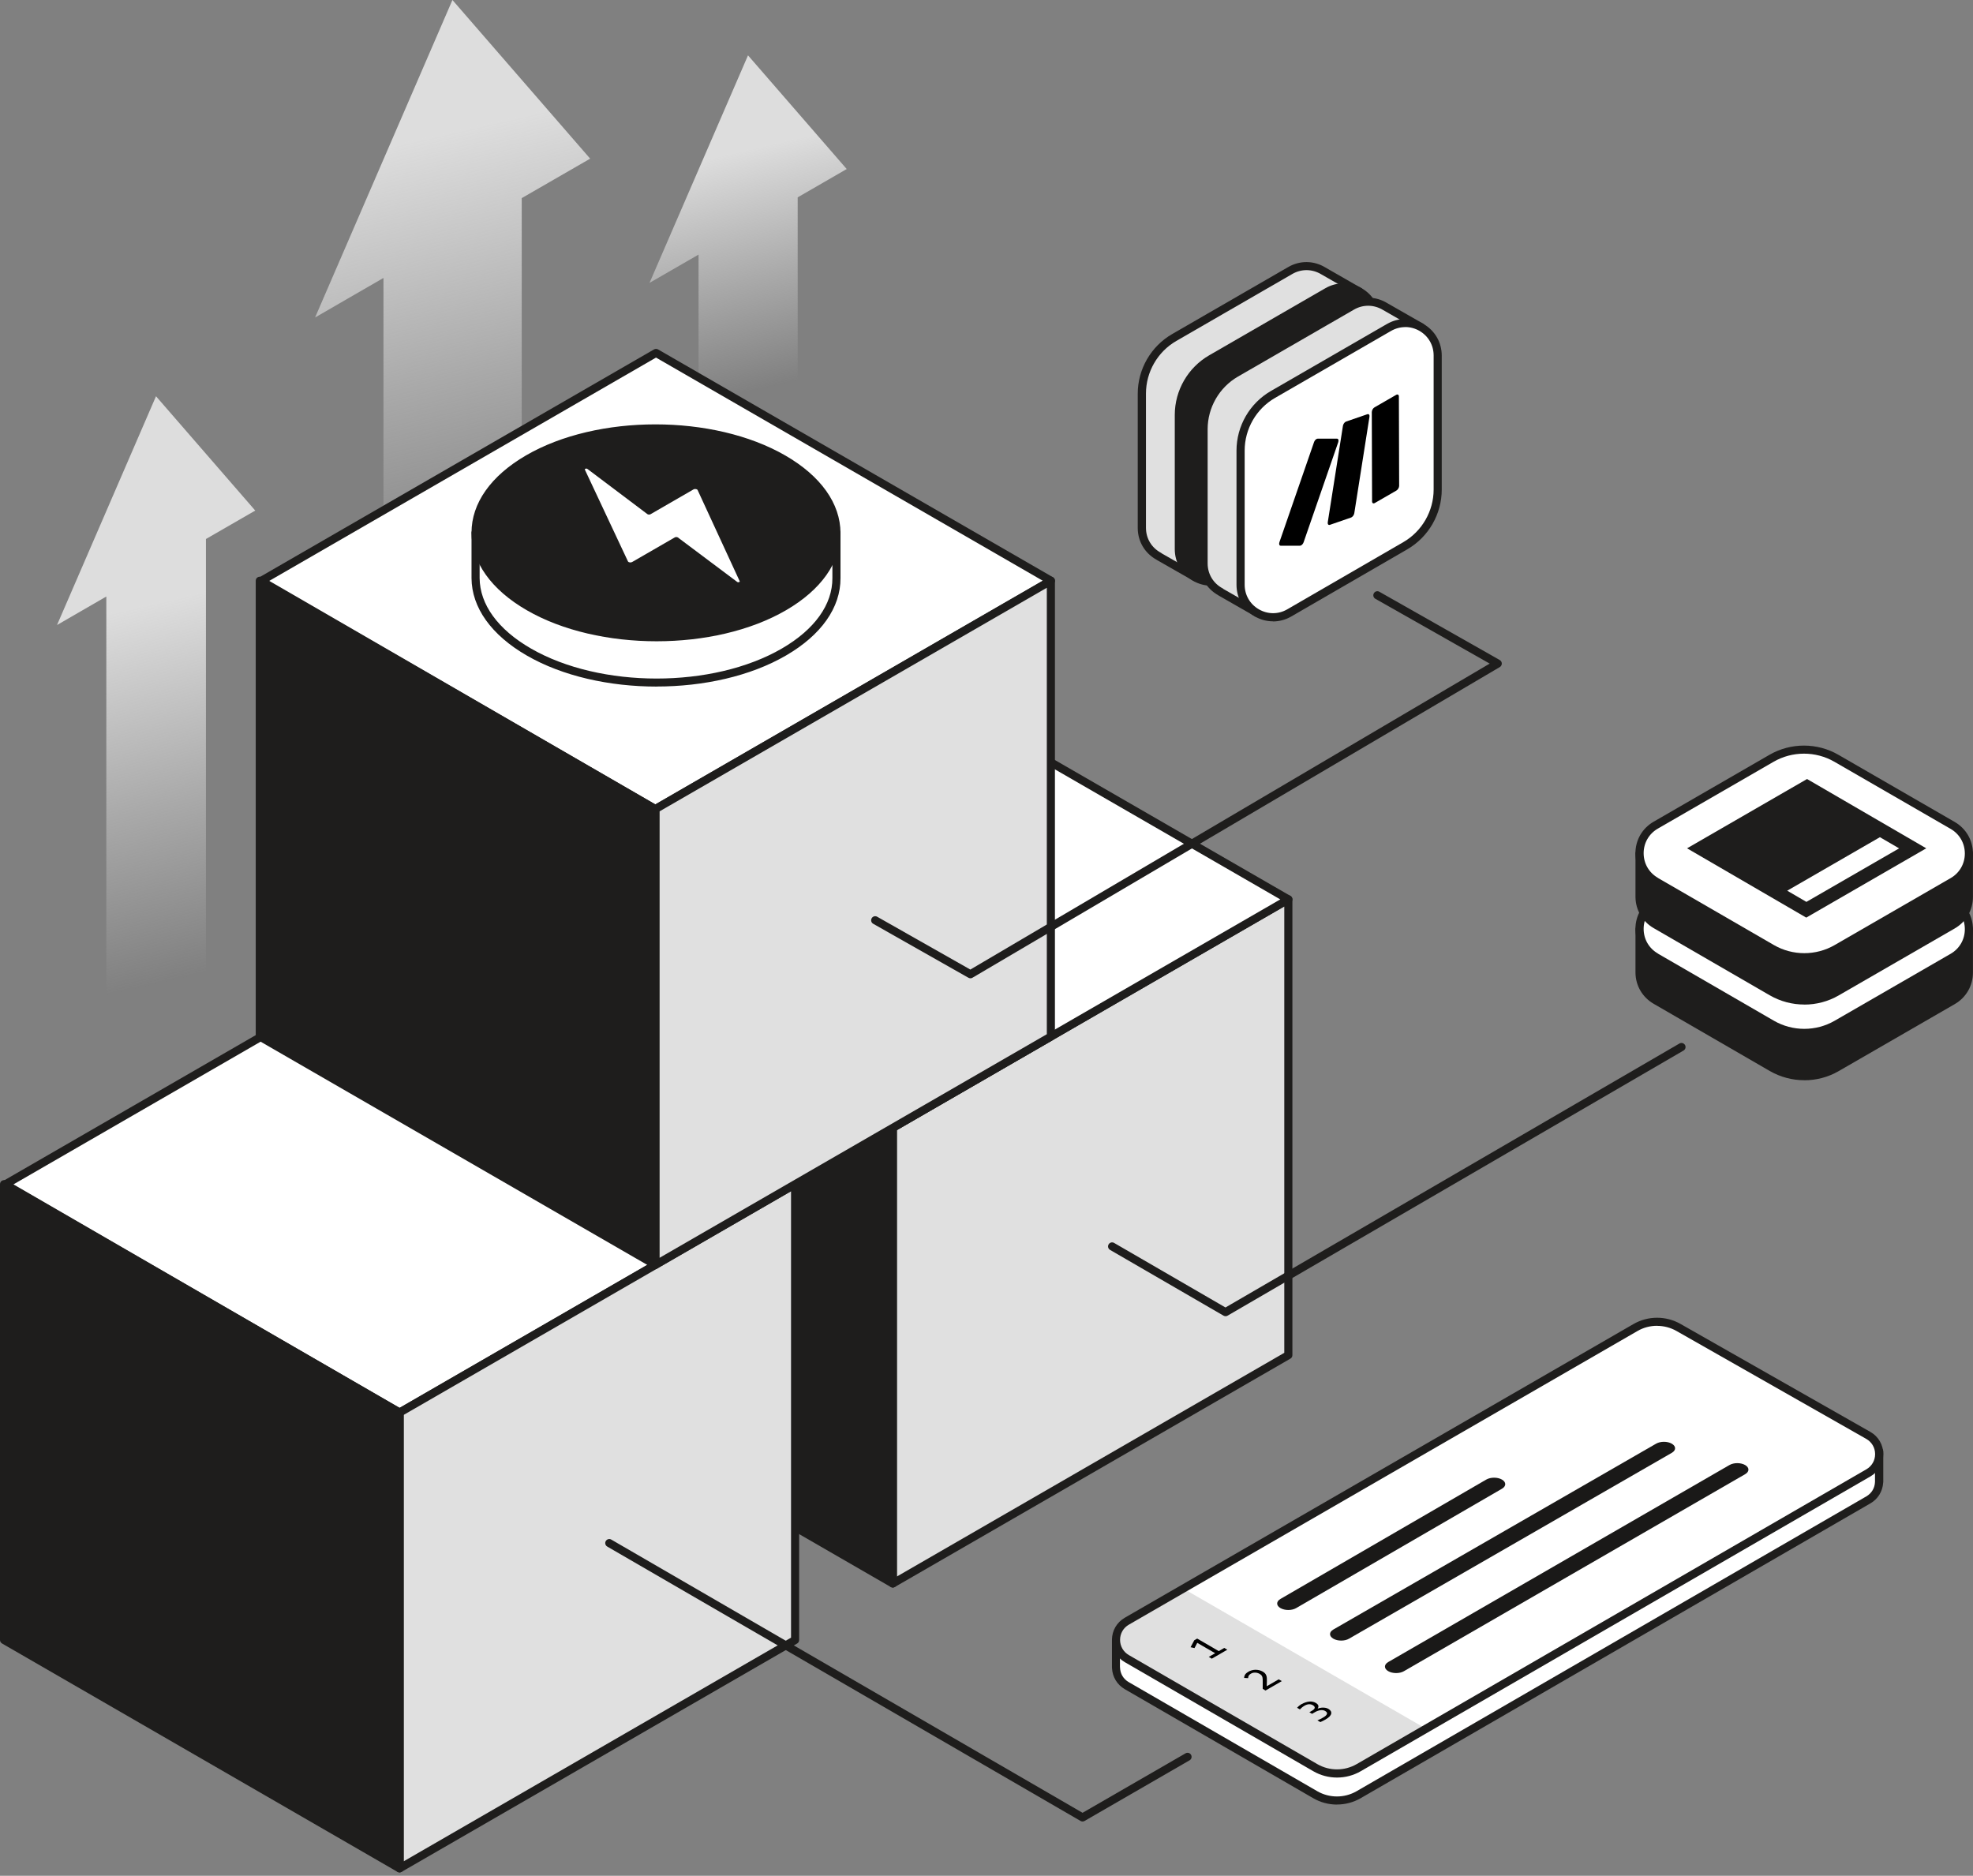 <svg width="365" height="347" viewBox="0 0 365 347" fill="none" xmlns="http://www.w3.org/2000/svg">
<rect x="0" y="0" width="365" height="347" fill="#808080" stroke="none"/>
<path d="M109.18 29.35L83.7 0L58.29 58.73L70.94 51.42V185L96.52 170.31V36.65L109.18 29.35Z" fill="url(#paint0_linear_41_434)"/>
<path d="M156.64 31.27L138.38 10.24L120.16 52.33L129.23 47.1V142.84L147.57 132.31V36.51L156.64 31.27Z" fill="url(#paint1_linear_41_434)"/>
<path d="M47.22 94.45L28.86 73.3L10.55 115.62L19.67 110.35V208.6L38.1 198.01V99.71L47.22 94.45Z" fill="url(#paint2_linear_41_434)"/>
<path d="M251.46 53.93L244.8 50.12C243.04 49.05 240.74 48.87 238.7 50.05L217.24 62.44C213.53 64.58 211.24 68.55 211.24 72.83V97.65C211.24 100.04 212.58 101.96 214.43 102.94L221.19 106.81L224.02 102.24L222.6 101.48L241.72 90.41C245.43 88.26 247.71 84.31 247.71 80.02V58.19L251.47 53.91L251.46 53.93Z" fill="#E0E0E0"/>
<path d="M221.18 107.57C221.05 107.57 220.93 107.54 220.81 107.47L214.05 103.61C214.05 103.61 213.99 103.57 213.96 103.55C211.78 102.34 210.48 100.15 210.48 97.66V72.83C210.48 68.29 212.92 64.06 216.86 61.79L238.32 49.4C240.48 48.15 243.05 48.18 245.19 49.48L251.83 53.29C252.03 53.4 252.16 53.6 252.2 53.82C252.24 54.04 252.17 54.27 252.02 54.44L248.45 58.51V80.05C248.45 84.58 246.01 88.81 242.09 91.09L224.13 101.48L224.36 101.6C224.54 101.7 224.68 101.87 224.73 102.07C224.78 102.27 224.75 102.48 224.64 102.66L221.81 107.23C221.67 107.46 221.42 107.59 221.17 107.59L221.18 107.57ZM214.9 102.36L220.93 105.81L222.96 102.53L222.25 102.15C222.01 102.02 221.86 101.77 221.85 101.5C221.84 101.23 221.99 100.97 222.22 100.84L241.34 89.77C244.8 87.77 246.95 84.03 246.95 80.03V58.2C246.95 58.02 247.02 57.84 247.14 57.7L250.3 54.11L244.44 50.75C242.76 49.74 240.77 49.71 239.08 50.68L217.62 63.07C214.15 65.07 212 68.81 212 72.81V97.64C212 99.61 213.04 101.34 214.79 102.27C214.83 102.29 214.87 102.32 214.91 102.35L214.9 102.36Z" fill="#1E1D1C"/>
<path d="M224.08 66.37L245.54 53.98C249.54 51.67 254.54 54.56 254.54 59.18V83.97C254.54 88.25 252.26 92.21 248.55 94.36L227.08 106.79C223.08 109.11 218.07 106.22 218.07 101.6V76.78C218.07 72.49 220.36 68.53 224.07 66.39L224.08 66.37Z" fill="#1E1D1C"/>
<path d="M224.08 108.35C222.92 108.35 221.76 108.05 220.71 107.44C218.59 106.22 217.33 104.03 217.33 101.59V76.76C217.33 72.22 219.77 67.99 223.71 65.72L245.17 53.33C247.28 52.11 249.81 52.11 251.92 53.33C254.03 54.55 255.3 56.74 255.3 59.17V83.96C255.3 88.49 252.86 92.72 248.94 95L227.47 107.43C226.41 108.04 225.25 108.35 224.09 108.35H224.08ZM248.54 53.92C247.64 53.92 246.74 54.16 245.92 54.63L224.46 67.02C220.99 69.02 218.84 72.76 218.84 76.76V101.59C218.84 103.49 219.82 105.19 221.47 106.14C223.12 107.09 225.08 107.09 226.72 106.14L248.19 93.71C251.65 91.71 253.8 87.97 253.8 83.97V59.18C253.8 57.28 252.82 55.58 251.18 54.63C250.36 54.16 249.46 53.92 248.56 53.92H248.54Z" fill="#1E1D1C"/>
<path d="M262.89 60.52L256.23 56.71C254.47 55.64 252.17 55.46 250.13 56.64L228.67 69.03C224.96 71.17 222.67 75.14 222.67 79.42V104.24C222.67 106.63 224.01 108.55 225.86 109.53L232.62 113.4L235.45 108.83L234.03 108.07L253.15 97C256.86 94.85 259.14 90.9 259.14 86.61V64.78L262.9 60.5L262.89 60.52Z" fill="#E0E0E0"/>
<path d="M232.61 114.16C232.48 114.16 232.36 114.13 232.24 114.06L225.48 110.19C225.48 110.19 225.42 110.15 225.4 110.13C223.22 108.92 221.92 106.73 221.92 104.24V79.42C221.92 74.88 224.36 70.65 228.3 68.38L249.76 55.99C251.92 54.74 254.49 54.77 256.63 56.07L263.27 59.87C263.47 59.98 263.6 60.18 263.64 60.4C263.68 60.62 263.61 60.85 263.46 61.02L259.89 65.09V86.63C259.89 91.16 257.45 95.39 253.53 97.67L235.58 108.06L235.81 108.18C235.99 108.28 236.13 108.45 236.18 108.65C236.23 108.85 236.2 109.06 236.09 109.24L233.26 113.81C233.12 114.04 232.87 114.17 232.62 114.17L232.61 114.16ZM226.32 108.95L232.35 112.4L234.38 109.12L233.67 108.74C233.43 108.61 233.28 108.36 233.27 108.09C233.26 107.82 233.41 107.56 233.64 107.43L252.76 96.36C256.22 94.36 258.37 90.62 258.37 86.62V64.79C258.37 64.61 258.44 64.43 258.56 64.29L261.71 60.7L255.85 57.34C254.17 56.33 252.17 56.3 250.49 57.27L229.03 69.66C225.56 71.66 223.41 75.4 223.41 79.4V104.22C223.41 106.19 224.45 107.92 226.2 108.85C226.24 108.87 226.28 108.9 226.32 108.93V108.95Z" fill="#1E1D1C"/>
<path d="M235.5 72.96L256.96 60.57C260.96 58.26 265.96 61.15 265.96 65.77V90.56C265.96 94.84 263.68 98.8 259.97 100.95L238.5 113.38C234.5 115.7 229.49 112.81 229.49 108.19V83.37C229.49 79.08 231.78 75.12 235.49 72.98L235.5 72.96Z" fill="white"/>
<path d="M235.5 114.94C234.34 114.94 233.18 114.64 232.13 114.03C230.01 112.81 228.75 110.62 228.75 108.18V83.36C228.75 78.82 231.19 74.59 235.13 72.32L256.59 59.93C258.7 58.71 261.23 58.71 263.34 59.93C265.45 61.15 266.72 63.34 266.72 65.78V90.57C266.72 95.1 264.28 99.33 260.36 101.61L238.89 114.04C237.83 114.65 236.67 114.96 235.51 114.96L235.5 114.94ZM259.96 60.51C259.06 60.51 258.16 60.75 257.34 61.22L235.88 73.61C232.41 75.61 230.26 79.35 230.26 83.35V108.17C230.26 110.07 231.24 111.77 232.89 112.72C234.54 113.67 236.5 113.67 238.14 112.72L259.61 100.29C263.07 98.29 265.22 94.55 265.22 90.55V65.76C265.22 63.86 264.24 62.16 262.6 61.21C261.78 60.74 260.88 60.5 259.98 60.5L259.96 60.51Z" fill="#1E1D1C"/>
<path d="M356.35 171.88L339.73 162.28C336.02 160.14 331.44 160.14 327.73 162.28L311.11 171.88H303.31V179.88C303.32 181.89 304.32 183.89 306.3 185.04L327.78 197.47C331.49 199.62 336.07 199.62 339.79 197.47L361.24 185.09C363.24 183.94 364.24 181.91 364.24 179.89V171.87H356.35V171.88Z" fill="#1E1D1C"/>
<path d="M333.79 199.83C331.58 199.83 329.37 199.26 327.4 198.12L305.92 185.69C303.85 184.49 302.59 182.35 302.56 179.96C302.56 179.94 302.56 179.91 302.56 179.89V171.89C302.56 171.48 302.9 171.14 303.31 171.14H310.91L327.36 161.64C331.29 159.37 336.18 159.37 340.11 161.64L356.56 171.14H364.24C364.65 171.14 364.99 171.48 364.99 171.89V179.91C364.99 182.35 363.73 184.54 361.61 185.76L340.16 198.14C338.19 199.28 335.99 199.84 333.79 199.84V199.83ZM304.06 179.81C304.06 179.81 304.06 179.85 304.06 179.87C304.06 181.75 305.05 183.44 306.68 184.38L328.16 196.81C331.63 198.82 335.95 198.82 339.42 196.81L360.87 184.43C362.51 183.48 363.49 181.78 363.49 179.88V172.61H356.35C356.22 172.61 356.09 172.58 355.97 172.51L339.35 162.91C335.88 160.91 331.57 160.91 328.1 162.91L311.48 172.51C311.37 172.58 311.24 172.61 311.1 172.61H304.05V179.79L304.06 179.81Z" fill="#1E1D1C"/>
<path d="M306.3 177.04L327.78 189.47C331.49 191.62 336.07 191.62 339.79 189.47L361.24 177.09C365.24 174.78 365.24 169.01 361.24 166.7L339.73 154.28C336.02 152.14 331.44 152.14 327.73 154.28L306.31 166.65C302.31 168.96 302.31 174.73 306.31 177.04H306.3Z" fill="white"/>
<path d="M333.79 191.83C331.58 191.83 329.37 191.26 327.4 190.12L305.92 177.69C303.81 176.47 302.55 174.28 302.55 171.84C302.55 169.4 303.81 167.22 305.93 166L327.35 153.63C331.28 151.36 336.17 151.36 340.1 153.63L361.61 166.05C363.72 167.27 364.99 169.46 364.99 171.9C364.99 174.34 363.73 176.53 361.61 177.75L340.16 190.13C338.19 191.27 335.99 191.83 333.79 191.83ZM306.68 176.39L328.16 188.82C331.63 190.83 335.95 190.83 339.42 188.82L360.87 176.44C362.51 175.49 363.49 173.79 363.49 171.89C363.49 169.99 362.51 168.29 360.87 167.34L339.36 154.92C335.89 152.92 331.58 152.92 328.11 154.92L306.69 167.29C305.05 168.24 304.07 169.94 304.07 171.83C304.07 173.73 305.05 175.43 306.69 176.38L306.68 176.39Z" fill="#1E1D1C"/>
<path d="M356.35 157.88L339.73 148.28C336.02 146.14 331.44 146.14 327.73 148.28L311.11 157.88H303.31V165.88C303.32 167.89 304.32 169.89 306.3 171.04L327.78 183.47C331.49 185.62 336.07 185.62 339.79 183.47L361.24 171.09C363.24 169.94 364.24 167.91 364.24 165.89V157.87H356.35V157.88Z" fill="#1E1D1C"/>
<path d="M333.79 185.83C331.58 185.83 329.37 185.26 327.4 184.12L305.92 171.69C303.85 170.49 302.59 168.35 302.56 165.96C302.56 165.94 302.56 165.91 302.56 165.89V157.89C302.56 157.48 302.9 157.14 303.31 157.14H310.91L327.36 147.64C331.29 145.37 336.18 145.37 340.11 147.64L356.56 157.14H364.24C364.65 157.14 364.99 157.48 364.99 157.89V165.91C364.99 168.35 363.73 170.54 361.61 171.76L340.16 184.14C338.19 185.28 335.99 185.84 333.79 185.84V185.83ZM304.06 165.81C304.06 165.81 304.06 165.85 304.06 165.87C304.06 167.75 305.05 169.44 306.68 170.38L328.16 182.81C331.63 184.82 335.95 184.82 339.42 182.81L360.87 170.43C362.51 169.48 363.49 167.78 363.49 165.88V158.61H356.35C356.22 158.61 356.09 158.58 355.97 158.51L339.35 148.91C335.88 146.91 331.57 146.91 328.1 148.91L311.48 158.51C311.37 158.58 311.24 158.61 311.1 158.61H304.05V165.79L304.06 165.81Z" fill="#1E1D1C"/>
<path d="M165.17 208.62V292.93L238.34 250.69V166.37L165.17 208.62Z" fill="#E0E0E0"/>
<path d="M165.17 293.68C165.04 293.68 164.91 293.65 164.79 293.58C164.56 293.45 164.41 293.2 164.41 292.93V208.61C164.41 208.34 164.55 208.09 164.79 207.96L237.96 165.72C238.19 165.59 238.48 165.59 238.71 165.72C238.94 165.85 239.09 166.1 239.09 166.37V250.69C239.09 250.96 238.95 251.21 238.71 251.34L165.54 293.58C165.42 293.65 165.29 293.68 165.16 293.68H165.17ZM165.92 209.05V291.64L237.59 250.26V167.68L165.92 209.06V209.05Z" fill="#1E1D1C"/>
<path d="M165.17 208.62V292.93L92 250.69V166.37L165.17 208.62Z" fill="#1E1D1C"/>
<path d="M165.17 293.68C165.04 293.68 164.91 293.65 164.79 293.58L91.62 251.34C91.39 251.21 91.24 250.96 91.24 250.69V166.37C91.24 166.1 91.38 165.85 91.62 165.72C91.85 165.59 92.14 165.59 92.37 165.72L165.54 207.96C165.77 208.09 165.92 208.34 165.92 208.61V292.93C165.92 293.2 165.78 293.45 165.54 293.58C165.42 293.65 165.29 293.68 165.16 293.68H165.17ZM92.75 250.25L164.42 291.63V209.04L92.75 167.66V250.24V250.25Z" fill="#1E1D1C"/>
<path d="M0.99 219.09L73.92 261.31L147.09 219.06L74.04 176.92L0.99 219.09Z" fill="white"/>
<path d="M73.92 262.06C73.79 262.06 73.66 262.03 73.54 261.96L0.62 219.74C0.39 219.61 0.25 219.36 0.25 219.09C0.25 218.82 0.39 218.57 0.63 218.44L73.67 176.27C73.9 176.14 74.19 176.14 74.42 176.27L147.47 218.41C147.7 218.54 147.85 218.79 147.85 219.06C147.85 219.33 147.71 219.58 147.47 219.71L74.3 261.95C74.18 262.02 74.05 262.05 73.92 262.05V262.06ZM2.49 219.1L73.92 260.45L145.59 219.07L74.04 177.79L2.49 219.1Z" fill="#1E1D1C"/>
<path d="M92.25 166.4L165.17 208.62L238.34 166.37L165.29 124.23L92.25 166.4Z" fill="white"/>
<path d="M165.17 209.37C165.04 209.37 164.91 209.34 164.79 209.27L91.87 167.06C91.64 166.93 91.5 166.68 91.5 166.41C91.5 166.14 91.64 165.89 91.88 165.76L164.93 123.59C165.16 123.46 165.45 123.46 165.68 123.59L238.72 165.73C238.95 165.86 239.1 166.11 239.1 166.38C239.1 166.65 238.96 166.9 238.72 167.03L165.55 209.27C165.43 209.34 165.3 209.37 165.17 209.37ZM93.75 166.41L165.18 207.76L236.85 166.38L165.31 125.1L93.76 166.41H93.75Z" fill="#1E1D1C"/>
<path d="M73.92 261.31V345.62L147.09 303.38V219.06L73.92 261.31Z" fill="#E0E0E0"/>
<path d="M73.92 346.38C73.79 346.38 73.66 346.35 73.54 346.28C73.31 346.15 73.16 345.9 73.16 345.63V261.31C73.16 261.04 73.3 260.79 73.54 260.66L146.71 218.42C146.94 218.29 147.23 218.29 147.46 218.42C147.69 218.55 147.84 218.8 147.84 219.07V303.39C147.84 303.66 147.7 303.91 147.46 304.04L74.29 346.28C74.17 346.35 74.04 346.38 73.91 346.38H73.92ZM74.67 261.75V344.33L146.34 302.95V220.37L74.67 261.75Z" fill="#1E1D1C"/>
<path d="M73.92 261.31V345.62L0.75 303.38V219.06L73.92 261.31Z" fill="#1E1D1C"/>
<path d="M73.92 346.38C73.79 346.38 73.66 346.35 73.54 346.28L0.38 304.03C0.15 303.9 0 303.65 0 303.38V219.06C0 218.79 0.14 218.54 0.38 218.41C0.61 218.28 0.9 218.28 1.13 218.41L74.3 260.65C74.53 260.78 74.68 261.03 74.68 261.3V345.62C74.68 345.89 74.54 346.14 74.3 346.27C74.18 346.34 74.05 346.37 73.92 346.37V346.38ZM1.5 302.95L73.17 344.33V261.75L1.5 220.36V302.94V302.95Z" fill="#1E1D1C"/>
<path d="M48.32 107.46L121.24 149.67L194.41 107.43L121.36 65.29L48.32 107.46Z" fill="white"/>
<path d="M121.24 150.42C121.11 150.42 120.98 150.39 120.86 150.32L47.94 108.11C47.71 107.98 47.57 107.73 47.57 107.46C47.57 107.19 47.71 106.94 47.95 106.81L120.99 64.64C121.22 64.51 121.51 64.51 121.74 64.64L194.79 106.78C195.02 106.91 195.17 107.16 195.17 107.43C195.17 107.7 195.03 107.95 194.79 108.08L121.62 150.32C121.5 150.39 121.37 150.42 121.24 150.42ZM49.81 107.46L121.24 148.81L192.91 107.43L121.36 66.15L49.81 107.46Z" fill="#1E1D1C"/>
<path d="M121.24 149.67V233.99L194.41 191.75V107.43L121.24 149.67Z" fill="#E0E0E0"/>
<path d="M121.24 234.74C121.11 234.74 120.98 234.71 120.86 234.64C120.63 234.51 120.48 234.26 120.48 233.99V149.67C120.48 149.4 120.62 149.15 120.86 149.02L194.03 106.78C194.26 106.65 194.55 106.65 194.78 106.78C195.01 106.91 195.16 107.16 195.16 107.43V191.75C195.16 192.02 195.02 192.27 194.78 192.4L121.61 234.64C121.49 234.71 121.36 234.74 121.23 234.74H121.24ZM121.99 150.11V232.7L193.66 191.32V108.73L121.99 150.11Z" fill="#1E1D1C"/>
<path d="M121.24 149.67V233.99L48.07 191.75V107.43L121.24 149.67Z" fill="#1E1D1C"/>
<path d="M121.24 234.74C121.11 234.74 120.98 234.71 120.86 234.64L47.69 192.4C47.46 192.27 47.31 192.02 47.31 191.75V107.43C47.31 107.16 47.45 106.91 47.69 106.78C47.92 106.65 48.21 106.65 48.44 106.78L121.61 149.02C121.84 149.15 121.99 149.4 121.99 149.67V233.99C121.99 234.26 121.85 234.51 121.61 234.64C121.49 234.71 121.36 234.74 121.23 234.74H121.24ZM48.82 191.31L120.49 232.69V150.1L48.82 108.73V191.31Z" fill="#1E1D1C"/>
<path d="M154.74 98.57H151.39C149.79 96.66 147.63 94.87 144.88 93.28C131.8 85.73 110.67 85.73 97.67 93.28C94.94 94.86 92.8 96.66 91.22 98.57H87.97V106.95C88 111.9 91.29 116.85 97.82 120.62C110.9 128.17 132.03 128.17 145.02 120.62C151.52 116.84 154.75 111.9 154.72 106.95V98.57H154.74Z" fill="white"/>
<path d="M121.47 127.01C112.79 127.01 104.09 125.1 97.46 121.27C90.89 117.48 87.26 112.39 87.23 106.95V98.56C87.23 98.15 87.57 97.81 87.98 97.81H90.88C92.53 95.88 94.69 94.14 97.3 92.62C110.48 84.96 131.99 84.96 145.26 92.62C147.89 94.14 150.07 95.88 151.74 97.81H154.74C155.15 97.81 155.49 98.15 155.49 98.56V106.94C155.52 112.38 151.94 117.47 145.41 121.26C138.82 125.09 130.15 127 121.47 127V127.01ZM88.73 99.31V106.94C88.76 111.82 92.12 116.45 98.21 119.96C111.06 127.38 131.89 127.38 144.66 119.96C150.7 116.45 154.02 111.83 153.99 106.94V99.3H151.4C151.18 99.3 150.97 99.2 150.82 99.03C149.23 97.13 147.11 95.41 144.51 93.91C131.66 86.49 110.82 86.49 98.05 93.91C95.47 95.41 93.37 97.13 91.8 99.03C91.66 99.2 91.45 99.3 91.22 99.3H88.72L88.73 99.31Z" fill="#1E1D1C"/>
<path d="M144.89 84.9C157.97 92.45 158.03 104.69 145.04 112.24C132.05 119.79 110.92 119.79 97.84 112.24C84.76 104.69 84.69 92.45 97.68 84.9C110.67 77.35 131.81 77.35 144.89 84.9Z" fill="#1E1D1C"/>
<path d="M121.47 118.63C112.79 118.63 104.09 116.72 97.46 112.89C90.87 109.09 87.24 103.98 87.23 98.52C87.23 93.1 90.8 88.03 97.3 84.25C110.48 76.59 131.99 76.59 145.26 84.25C151.85 88.05 155.48 93.15 155.49 98.61C155.49 104.04 151.92 109.11 145.41 112.89C138.82 116.72 130.15 118.63 121.47 118.63ZM121.25 79.98C112.84 79.98 104.44 81.83 98.06 85.54C92.04 89.04 88.73 93.64 88.74 98.51C88.74 103.41 92.11 108.06 98.22 111.58C111.07 119 131.9 119 144.67 111.58C150.69 108.08 154.01 103.47 154 98.6C154 93.7 150.63 89.06 144.52 85.53C138.1 81.82 129.67 79.97 121.26 79.97L121.25 79.98Z" fill="#1E1D1C"/>
<path d="M108.27 86.73C108.21 86.76 108.18 86.82 108.2 86.88L116.17 103.85C116.26 104.05 116.69 104.11 116.94 103.97L124.84 99.41C125 99.32 125.27 99.33 125.41 99.43L136.38 107.65C136.49 107.73 136.68 107.72 136.78 107.66C136.84 107.63 136.87 107.57 136.84 107.52L129.06 90.66C128.97 90.46 128.54 90.39 128.29 90.54L120.34 95.13C120.18 95.22 119.91 95.21 119.77 95.11L108.66 86.74C108.55 86.66 108.37 86.67 108.26 86.73H108.27Z" fill="white"/>
<path d="M226.72 243.48C226.59 243.48 226.46 243.45 226.34 243.38L205.36 231.22C205 231.01 204.88 230.55 205.09 230.2C205.3 229.84 205.76 229.72 206.11 229.93L226.71 241.87L310.69 193.04C311.05 192.83 311.51 192.96 311.72 193.31C311.93 193.67 311.81 194.13 311.45 194.34L227.09 243.39C226.97 243.46 226.84 243.49 226.71 243.49L226.72 243.48Z" fill="#1E1D1C"/>
<path d="M179.52 180.97C179.39 180.97 179.27 180.94 179.15 180.87L161.54 170.89C161.18 170.69 161.05 170.23 161.26 169.87C161.46 169.51 161.92 169.38 162.28 169.59L179.51 179.36L275.59 122.76L254.44 110.77C254.08 110.57 253.95 110.11 254.16 109.75C254.36 109.39 254.82 109.26 255.18 109.47L277.45 122.1C277.68 122.23 277.83 122.48 277.83 122.75C277.83 123.02 277.69 123.27 277.46 123.4L179.89 180.88C179.77 180.95 179.64 180.98 179.51 180.98L179.52 180.97Z" fill="#1E1D1C"/>
<path d="M200.28 336.96C200.15 336.96 200.02 336.93 199.9 336.86L112.34 286.1C111.98 285.89 111.86 285.43 112.07 285.08C112.28 284.72 112.74 284.6 113.09 284.81L200.27 335.35L219.32 324.35C219.68 324.14 220.14 324.27 220.34 324.62C220.55 324.98 220.42 325.44 220.07 325.64L200.64 336.86C200.52 336.93 200.39 336.96 200.26 336.96H200.28Z" fill="#1E1D1C"/>
<path d="M306.3 163.04L327.78 175.47C331.49 177.62 336.07 177.62 339.79 175.47L361.24 163.09C365.24 160.78 365.24 155.01 361.24 152.7L339.73 140.28C336.02 138.14 331.44 138.14 327.73 140.28L306.31 152.65C302.31 154.96 302.31 160.73 306.31 163.04H306.3Z" fill="white"/>
<path d="M333.79 177.83C331.58 177.83 329.37 177.26 327.4 176.12L305.92 163.69C303.81 162.47 302.55 160.28 302.55 157.84C302.55 155.4 303.81 153.22 305.93 152L327.35 139.63C331.28 137.36 336.17 137.36 340.1 139.63L361.61 152.05C363.72 153.27 364.99 155.46 364.99 157.9C364.99 160.34 363.73 162.53 361.61 163.75L340.16 176.13C338.19 177.27 335.99 177.83 333.79 177.83ZM306.68 162.39L328.16 174.82C331.63 176.83 335.95 176.83 339.42 174.82L360.87 162.44C362.51 161.49 363.49 159.79 363.49 157.89C363.49 155.99 362.51 154.29 360.87 153.34L339.36 140.92C335.89 138.92 331.58 138.92 328.11 140.92L306.69 153.29C305.05 154.24 304.07 155.94 304.07 157.83C304.07 159.73 305.05 161.43 306.69 162.38L306.68 162.39Z" fill="#1E1D1C"/>
<path d="M330.63 164.77L334.18 166.84L351.33 156.93L347.78 154.87L330.63 164.77Z" fill="white"/>
<path d="M356.35 156.93L334.15 169.75L312.1 156.93L334.3 144.11L356.35 156.93ZM334.18 166.84L351.33 156.94L347.78 154.87L330.63 164.77L334.18 166.84Z" fill="#1E1D1C"/>
<path d="M343.75 269.46L310.5 250.55C308.03 249.15 305 249.16 302.54 250.58L214.26 301.55L206.45 303.49V308.49C206.49 309.8 207.15 311.09 208.44 311.84L243.33 332.02C245.81 333.45 248.86 333.45 251.34 332.02L345.64 277.48C346.92 276.74 347.58 275.46 347.63 274.16V268.51L343.74 269.47L343.75 269.46Z" fill="white"/>
<path d="M247.34 333.83C245.83 333.83 244.31 333.44 242.96 332.66L208.08 312.48C206.68 311.67 205.8 310.23 205.72 308.61C205.72 308.57 205.71 308.53 205.71 308.48V303.48C205.71 303.14 205.95 302.83 206.28 302.75L213.99 300.84L302.18 249.92C304.86 248.37 308.19 248.36 310.88 249.89L343.87 268.65L347.47 267.76C347.69 267.7 347.93 267.76 348.11 267.9C348.29 268.04 348.4 268.26 348.4 268.49V274.14C348.4 274.19 348.4 274.25 348.38 274.3C348.28 275.89 347.41 277.31 346.02 278.11L251.72 332.65C250.37 333.43 248.85 333.82 247.34 333.82V333.83ZM207.2 308.38C207.2 308.38 207.2 308.43 207.2 308.46C207.23 309.61 207.82 310.61 208.82 311.18L243.7 331.36C245.94 332.65 248.72 332.65 250.96 331.36L345.26 276.82C346.25 276.25 346.83 275.27 346.87 274.13C346.87 274.1 346.87 274.07 346.87 274.04V269.47L343.91 270.2C343.72 270.25 343.53 270.22 343.36 270.12L310.11 251.21C307.88 249.94 305.12 249.95 302.9 251.23L214.62 302.2C214.56 302.24 214.49 302.26 214.43 302.28L207.19 304.07V308.38H207.2Z" fill="#1E1D1C"/>
<path d="M208.18 306.67L243.45 327.07C245.86 328.46 248.82 328.46 251.23 327.07L345.64 272.46C348.31 270.91 348.3 267.05 345.61 265.52L310.49 245.55C308.02 244.15 304.99 244.16 302.53 245.58L208.17 300.06C205.62 301.53 205.62 305.21 208.17 306.68L208.18 306.67Z" fill="white"/>
<path d="M218.91 293.87L208.46 299.91C205.79 301.45 205.79 305.3 208.46 306.84L243.35 327.02C245.83 328.45 248.88 328.45 251.36 327.02L263.83 319.81L218.92 293.88L218.91 293.87Z" fill="#E0E0E0"/>
<path d="M247.34 328.83C245.83 328.83 244.31 328.44 242.96 327.66L208.08 307.48C206.59 306.62 205.71 305.08 205.71 303.37C205.71 301.65 206.6 300.12 208.09 299.26L302.18 244.94C304.86 243.39 308.19 243.38 310.88 244.91L346 264.88C347.5 265.73 348.4 267.27 348.4 268.99C348.4 270.71 347.52 272.26 346.03 273.12L251.73 327.66C250.38 328.44 248.86 328.83 247.35 328.83H247.34ZM306.54 245.26C305.29 245.26 304.03 245.58 302.92 246.23L208.83 300.55C207.81 301.14 207.21 302.19 207.21 303.36C207.21 304.53 207.82 305.59 208.83 306.17L243.71 326.35C245.95 327.64 248.73 327.64 250.97 326.35L345.27 271.81C346.29 271.22 346.9 270.16 346.89 268.99C346.89 267.81 346.27 266.76 345.25 266.18L310.13 246.21C309.02 245.58 307.78 245.27 306.55 245.27L306.54 245.26Z" fill="#1E1D1C"/>
<path d="M220.94 303.43L220.25 304.72L220.98 304.88L221.49 303.91L224.8 305.83L223.62 306.51L224.18 306.84L227.05 305.18L226.49 304.85L225.47 305.44L221.48 303.12L220.94 303.43Z" fill="black"/>
<path d="M230.95 309.26C230.65 309.43 230.44 309.62 230.32 309.81C230.21 310 230.16 310.2 230.16 310.4L230.9 310.44C230.9 310.29 230.93 310.14 231 310C231.08 309.86 231.21 309.73 231.4 309.62C231.54 309.54 231.68 309.48 231.82 309.45C231.96 309.42 232.11 309.41 232.24 309.42C232.38 309.42 232.52 309.45 232.65 309.49C232.78 309.53 232.91 309.58 233.01 309.64C233.13 309.71 233.23 309.78 233.3 309.85C233.38 309.92 233.45 310.01 233.49 310.12C233.54 310.23 233.57 310.35 233.58 310.5C233.6 310.65 233.6 310.84 233.6 311.06V312.42L234.12 312.73L237.13 310.99L236.56 310.66L234.34 311.94L234.37 311C234.37 310.78 234.37 310.58 234.36 310.41C234.34 310.23 234.31 310.08 234.26 309.94C234.2 309.8 234.13 309.67 234.03 309.56C233.93 309.45 233.79 309.34 233.62 309.24C233.41 309.12 233.19 309.03 232.96 308.97C232.73 308.92 232.5 308.89 232.26 308.89C232.03 308.89 231.8 308.93 231.57 308.99C231.35 309.05 231.13 309.14 230.93 309.26H230.95Z" fill="black"/>
<path d="M240.83 315.21C240.75 315.26 240.67 315.31 240.59 315.37C240.51 315.42 240.43 315.48 240.35 315.54C240.28 315.6 240.21 315.66 240.14 315.73C240.08 315.79 240.01 315.85 239.96 315.92L240.49 316.23C240.61 316.08 240.74 315.96 240.88 315.85C241.01 315.74 241.16 315.64 241.31 315.55C241.6 315.38 241.87 315.29 242.13 315.27C242.39 315.25 242.64 315.31 242.88 315.45C243 315.52 243.09 315.6 243.15 315.68C243.21 315.76 243.23 315.84 243.22 315.93C243.21 316.02 243.16 316.1 243.08 316.19C243 316.28 242.89 316.36 242.76 316.44L242.23 316.75L242.73 317.04L243.25 316.74C243.42 316.64 243.59 316.56 243.76 316.5C243.93 316.44 244.1 316.39 244.26 316.37C244.43 316.35 244.59 316.35 244.73 316.37C244.88 316.39 245.02 316.44 245.14 316.51C245.28 316.59 245.38 316.67 245.44 316.76C245.5 316.85 245.52 316.95 245.49 317.05C245.46 317.15 245.39 317.26 245.27 317.38C245.15 317.5 244.97 317.62 244.74 317.75C244.57 317.85 244.41 317.94 244.24 318.02C244.06 318.1 243.89 318.18 243.72 318.25L244.26 318.57C244.41 318.51 244.55 318.44 244.71 318.36C244.87 318.29 245.04 318.2 245.22 318.09C245.55 317.9 245.8 317.71 245.97 317.53C246.14 317.34 246.24 317.16 246.27 317C246.3 316.83 246.27 316.67 246.18 316.52C246.08 316.37 245.94 316.24 245.74 316.12C245.6 316.04 245.43 315.98 245.26 315.94C245.08 315.91 244.91 315.89 244.73 315.89C244.55 315.89 244.38 315.91 244.21 315.95C244.04 315.99 243.89 316.03 243.76 316.09C243.88 315.9 243.93 315.71 243.89 315.53C243.85 315.35 243.69 315.19 243.43 315.03C243.26 314.93 243.07 314.85 242.87 314.81C242.67 314.77 242.46 314.75 242.24 314.77C242.02 314.79 241.79 314.83 241.56 314.91C241.32 314.98 241.08 315.09 240.84 315.23L240.83 315.21Z" fill="black"/>
<path d="M256.82 307.46C256.01 307.93 256.01 308.68 256.82 309.15C257.63 309.62 258.93 309.62 259.73 309.15L322.85 272.71C323.66 272.24 323.66 271.49 322.85 271.02C322.04 270.55 320.75 270.55 319.94 271.02L256.82 307.46Z" fill="#1A1918"/>
<path d="M246.66 301.45C245.85 301.92 245.85 302.67 246.66 303.14C247.47 303.61 248.77 303.61 249.57 303.14L309.28 268.76C310.09 268.29 310.09 267.54 309.28 267.07C308.47 266.6 307.18 266.6 306.37 267.07L246.66 301.45Z" fill="#1A1918"/>
<path d="M236.88 295.79C236.07 296.26 236.07 297.01 236.88 297.48C237.69 297.95 238.99 297.95 239.79 297.48L277.86 275.4C278.67 274.93 278.67 274.18 277.86 273.71C277.05 273.24 275.76 273.24 274.95 273.71L236.88 295.79Z" fill="#1A1918"/>
<path d="M258.28 73.05C258.56 72.89 258.79 73.02 258.79 73.34L258.84 89.87C258.84 90.19 258.62 90.58 258.33 90.75L254.34 93.05C254.06 93.21 253.83 93.08 253.83 92.76L253.78 76.23C253.78 75.91 254 75.51 254.29 75.35L258.28 73.05Z" fill="black"/>
<path d="M243.54 81.22C243.62 81.18 243.69 81.15 243.77 81.15H247.34C247.59 81.15 247.69 81.43 247.57 81.8L241.17 100.3C241.08 100.56 240.9 100.78 240.72 100.88C240.64 100.92 240.57 100.95 240.49 100.95H236.92C236.67 100.95 236.57 100.66 236.69 100.3L243.09 81.8C243.18 81.54 243.36 81.32 243.54 81.22Z" fill="black"/>
<path d="M248.94 78.03C248.94 78.03 249.01 78 249.04 77.98L252.95 76.63C253.23 76.54 253.4 76.74 253.35 77.09L250.54 94.94C250.49 95.24 250.28 95.56 250.04 95.69C250.01 95.71 249.97 95.73 249.94 95.74L246.03 97.09C245.76 97.18 245.58 96.98 245.63 96.63L248.44 78.78C248.49 78.47 248.7 78.16 248.94 78.02V78.03Z" fill="black"/>
<defs>
<linearGradient id="paint0_linear_41_434" x1="90.24" y1="107.98" x2="68.89" y2="14.83" gradientUnits="userSpaceOnUse">
<stop stop-color="#DDDDDD" stop-opacity="0"/>
<stop offset="0.4" stop-color="#DDDDDD" stop-opacity="0.44"/>
<stop offset="0.87" stop-color="#DDDDDD"/>
</linearGradient>
<linearGradient id="paint1_linear_41_434" x1="143.07" y1="87.63" x2="127.76" y2="20.87" gradientUnits="userSpaceOnUse">
<stop offset="0.23" stop-color="#DDDDDD" stop-opacity="0"/>
<stop offset="0.52" stop-color="#DDDDDD" stop-opacity="0.44"/>
<stop offset="0.87" stop-color="#DDDDDD"/>
</linearGradient>
<linearGradient id="paint2_linear_41_434" x1="39.88" y1="179.61" x2="22.16" y2="102.3" gradientUnits="userSpaceOnUse">
<stop stop-color="#DDDDDD" stop-opacity="0"/>
<stop offset="0.4" stop-color="#DDDDDD" stop-opacity="0.44"/>
<stop offset="0.87" stop-color="#DDDDDD"/>
</linearGradient>
</defs>
</svg>
